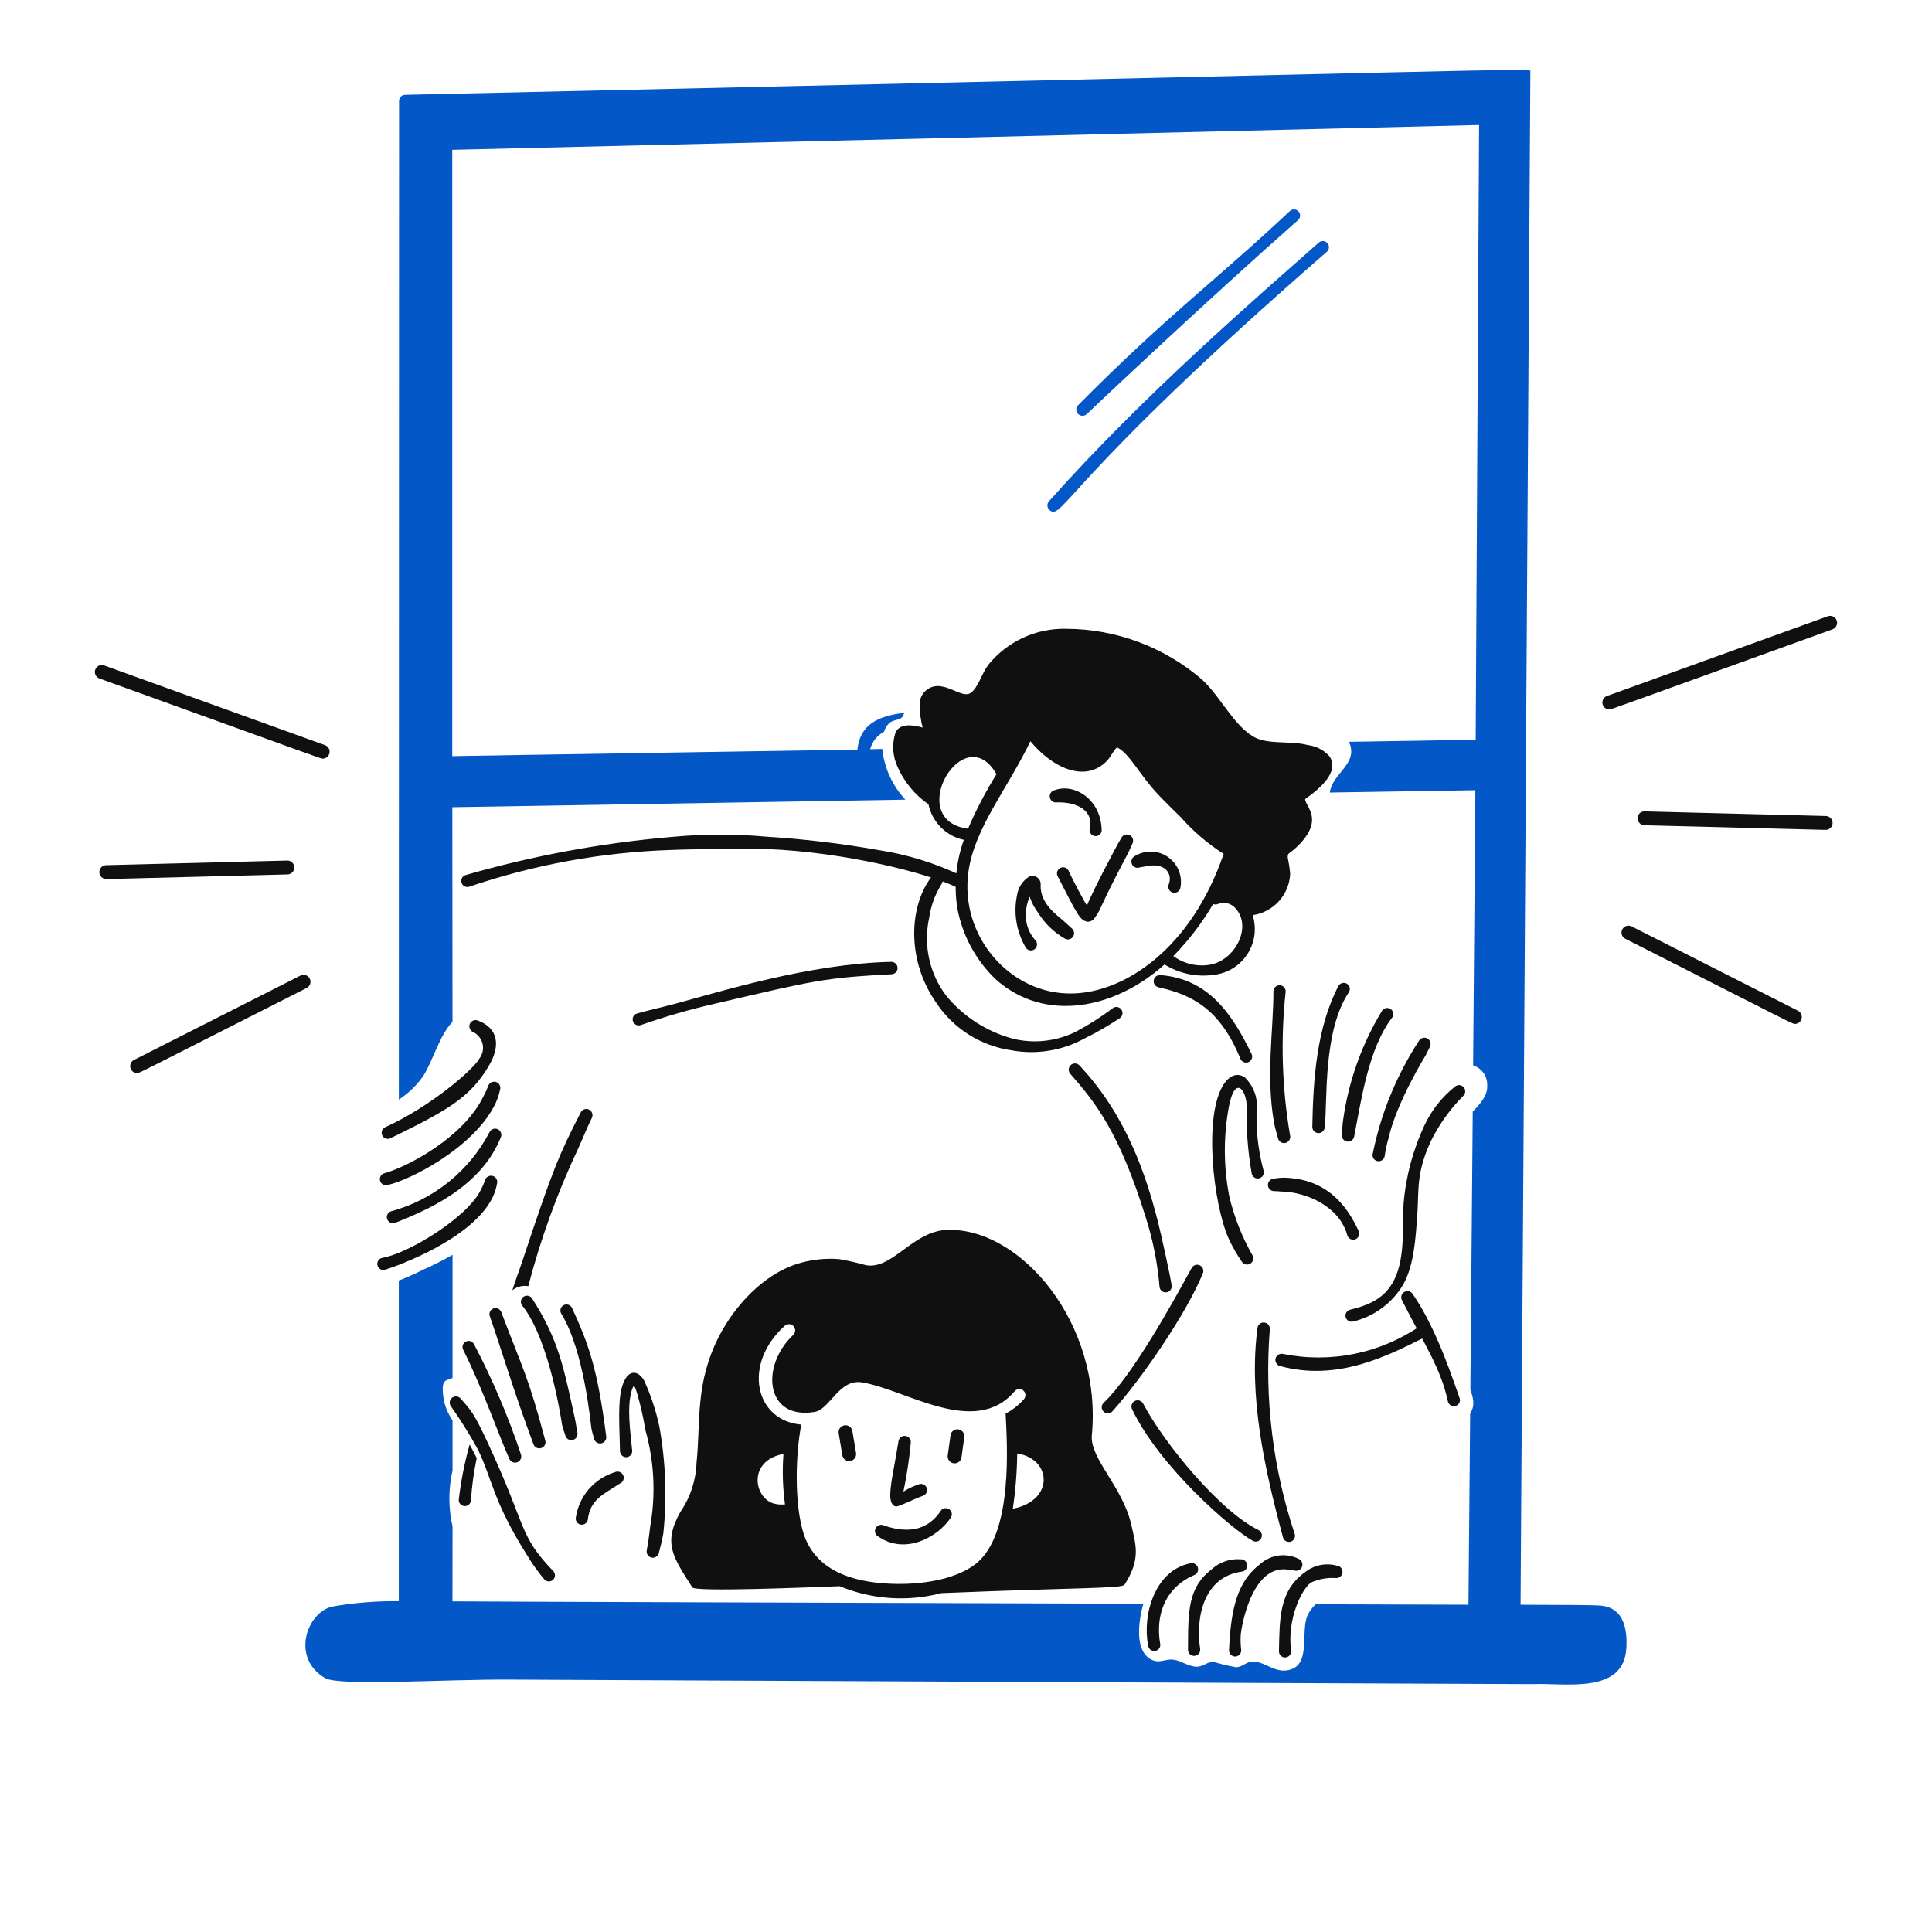<svg width="387" height="387" viewBox="0 0 387 387" fill="none" xmlns="http://www.w3.org/2000/svg">
<path fill-rule="evenodd" clip-rule="evenodd" d="M265.779 50.438C266.026 50.226 266.176 49.925 266.2 49.6C266.224 49.277 266.119 48.956 265.905 48.711C265.694 48.465 265.394 48.313 265.069 48.289C264.745 48.266 264.426 48.371 264.179 48.584C251.569 59.745 229.215 78.973 210.128 100.395C209.907 100.64 209.794 100.963 209.809 101.292C209.825 101.622 209.97 101.932 210.213 102.155C212.815 104.512 213.078 96.323 265.779 50.438Z" fill="#0357C6"/>
<path fill-rule="evenodd" clip-rule="evenodd" d="M217.707 82.934C219.885 80.848 241.53 60.413 260.023 44.076C260.142 43.968 260.239 43.837 260.307 43.691C260.376 43.546 260.415 43.389 260.422 43.228C260.43 43.068 260.405 42.908 260.35 42.757C260.296 42.606 260.213 42.467 260.103 42.348C259.996 42.229 259.866 42.133 259.719 42.065C259.575 41.997 259.417 41.958 259.258 41.95C259.096 41.943 258.937 41.967 258.785 42.021C258.634 42.076 258.495 42.16 258.377 42.268C243.189 56.505 233.617 63.335 215.96 81.159C215.843 81.274 215.75 81.41 215.687 81.561C215.622 81.712 215.589 81.873 215.589 82.037C215.587 82.2 215.619 82.362 215.68 82.514C215.741 82.665 215.832 82.803 215.945 82.92C216.06 83.037 216.197 83.129 216.347 83.193C216.498 83.257 216.659 83.29 216.824 83.292C216.987 83.293 217.148 83.262 217.3 83.201C217.453 83.139 217.59 83.049 217.707 82.934Z" fill="#0357C6"/>
<path fill-rule="evenodd" clip-rule="evenodd" d="M320.617 321.612C319.521 321.512 313.55 321.464 304.586 321.449L306.55 14.207C305.967 13.632 306.524 13.968 81.137 18.993C80.817 19 80.511 19.133 80.287 19.362C80.063 19.592 79.938 19.9 79.938 20.221L79.891 220.252C81.819 219.006 83.484 217.397 84.796 215.514C86.836 212.227 87.948 207.561 90.641 204.664L90.604 161.693C91.396 161.693 134.738 160.964 181.35 160.18C178.755 157.376 177.13 153.813 176.714 150.016C175.679 150.04 174.859 150.062 174.303 150.079C174.494 149.336 174.839 148.643 175.315 148.042C175.792 147.442 176.39 146.949 177.07 146.595C177.271 145.935 177.632 145.335 178.121 144.848C178.872 144.134 180.426 144.291 180.854 143.457C180.968 143.236 181.069 143.008 181.159 142.776C176.024 143.42 172.287 145.002 171.746 150.151C170.969 150.172 92.328 151.405 90.589 151.466V30.015C97.45 29.88 286.849 25.294 296.276 25.033L295.596 148.163C294.315 148.202 283.526 148.384 270.215 148.595C272.214 153.046 266.907 154.769 266.378 158.754C283.366 158.472 294.721 158.286 295.531 158.285L295.082 213.404C295.915 213.671 296.64 214.2 297.148 214.912C297.656 215.622 297.923 216.479 297.906 217.354C298.027 219.479 296.493 221.126 295.004 222.656L294.53 278.361C295.342 280.666 295.329 281.829 294.489 283.105L294.148 321.444L263.55 321.351C262.874 321.969 262.325 322.712 261.937 323.543C260.37 326.929 262.883 333.959 257.696 334.602C255.1 334.923 253.331 332.843 250.937 332.811C249.767 332.796 248.868 333.94 247.64 333.966C246.119 333.707 244.617 333.351 243.141 332.9C241.936 332.778 241.011 333.866 239.763 333.864C238.066 333.864 236.664 332.655 235.025 332.446C233.443 332.244 232.232 333.297 230.574 332.412C227.251 330.647 228.022 324.874 229.018 321.245C170.665 321.06 93.754 320.819 90.632 320.769C90.632 318.868 90.645 313.498 90.648 305.778C89.802 302.086 89.802 298.251 90.648 294.559V284.506C89.527 282.914 88.863 281.042 88.727 279.099C88.406 275.947 89.758 276.609 90.65 275.993V251.345C88.756 252.441 86.803 253.431 84.8 254.312C83.2 255.129 81.559 255.86 79.882 256.504V320.737C75.408 320.683 70.938 321.045 66.53 321.818V321.798C61.282 323.166 58.334 332.182 65.115 336.14C68.01 337.822 89.558 336.325 102.457 336.444C121.817 336.538 306.103 337.371 306.893 337.345C313.578 337.059 325.309 339.481 325.785 330.048C325.995 325.722 324.949 322.006 320.617 321.612Z" fill="#0357C6"/>
<path fill-rule="evenodd" clip-rule="evenodd" d="M266.332 151.515C265.195 150.246 263.634 149.436 261.943 149.238C258.51 148.327 253.937 149.225 251.111 147.582C247.019 145.189 244.478 139.523 240.775 136.123C233.205 129.593 223.548 125.986 213.551 125.954C210.575 125.886 207.622 126.501 204.921 127.751C202.219 129.002 199.84 130.856 197.965 133.169C196.667 134.862 196.025 137.536 194.534 138.733C193.173 139.828 190.929 137.854 188.671 137.511C188.116 137.384 187.539 137.389 186.987 137.526C186.434 137.662 185.921 137.926 185.489 138.296C185.057 138.666 184.717 139.132 184.496 139.656C184.276 140.181 184.181 140.75 184.22 141.318C184.238 142.809 184.437 144.293 184.812 145.737C182.69 145.143 180.068 144.828 179.317 146.934C178.642 149.179 178.826 151.594 179.835 153.71C181.174 156.692 183.302 159.253 185.987 161.117C186.349 162.862 187.211 164.465 188.468 165.728C189.725 166.991 191.324 167.861 193.067 168.23C191.514 172.571 191.057 177.229 191.736 181.789C192.724 187.261 195.413 192.283 199.422 196.138C209.308 204.991 223.359 202.096 233.265 193.19C236.2 195.018 239.685 195.756 243.11 195.274C244.469 195.129 245.778 194.682 246.944 193.968C248.109 193.255 249.103 192.29 249.85 191.146C250.598 190.002 251.082 188.706 251.267 187.352C251.452 185.996 251.334 184.619 250.922 183.315C250.968 183.309 251.015 183.302 251.059 183.291C253.051 182.978 254.874 181.985 256.216 180.483C257.561 178.98 258.343 177.058 258.434 175.045C258.343 174.001 258.189 172.964 257.972 171.939C257.844 170.78 258.176 171.117 259.521 169.88C265.596 164.245 261.409 161.536 261.436 160.065C264.466 157.896 268.329 154.639 266.332 151.515ZM199.606 155.079C197.431 158.57 195.525 162.223 193.904 166.005C180.938 164.29 193.08 143.628 199.606 155.079ZM214.747 199.003C202.458 199.263 192.068 187.55 194.013 174.42C195.311 165.721 201.757 158.083 206.406 148.477C210.541 153.54 217.28 157.083 221.797 152.344C222.287 151.826 222.76 150.875 223.346 150.152C223.52 149.935 223.667 149.649 223.934 149.801C226.344 151.099 228.28 155.198 231.907 159.062C233.391 160.644 234.963 162.138 236.497 163.674C239.01 166.52 241.91 169 245.11 171.041C238.624 190.026 225.274 198.84 214.747 199.003ZM242.704 193.18C241.379 193.453 240.011 193.446 238.689 193.158C237.368 192.871 236.12 192.309 235.028 191.511C238.105 188.379 240.782 184.878 243.002 181.09C243.163 181.157 243.336 181.188 243.508 181.183C243.683 181.179 243.851 181.138 244.009 181.064C244.586 180.841 245.216 180.797 245.819 180.936C246.423 181.077 246.97 181.392 247.391 181.845C250.863 185.44 247.629 192.036 242.704 193.18Z" fill="#111010"/>
<path fill-rule="evenodd" clip-rule="evenodd" d="M217.725 181.366C217.466 181.155 214.51 175.551 214.046 174.414C213.905 174.122 213.653 173.898 213.347 173.792C213.041 173.685 212.705 173.705 212.414 173.846C212.121 173.987 211.897 174.238 211.791 174.544C211.684 174.851 211.704 175.187 211.845 175.478C215.954 183.556 216.344 184.315 217.827 184.632C218.118 184.641 218.408 184.574 218.665 184.435C218.921 184.298 219.138 184.094 219.29 183.845C220.681 181.991 220.08 181.991 225.825 171.15C226.196 170.451 226.487 169.717 226.825 168.999C226.904 168.856 226.952 168.699 226.971 168.536C226.99 168.374 226.975 168.209 226.93 168.052C226.884 167.895 226.808 167.749 226.706 167.621C226.604 167.493 226.478 167.387 226.335 167.308C226.192 167.229 226.035 167.179 225.871 167.161C225.71 167.143 225.545 167.157 225.387 167.203C225.232 167.248 225.085 167.324 224.957 167.426C224.829 167.528 224.724 167.654 224.644 167.798C223.589 169.474 218.893 178.501 217.725 181.366Z" fill="#111010"/>
<path fill-rule="evenodd" clip-rule="evenodd" d="M206.256 179.627C206.636 180.769 207.2 181.841 207.925 182.801C209.215 184.908 211.005 186.662 213.136 187.91C213.265 188.012 213.414 188.088 213.573 188.133C213.733 188.177 213.898 188.188 214.063 188.168C214.226 188.148 214.384 188.096 214.528 188.012C214.671 187.931 214.795 187.821 214.897 187.69C214.997 187.558 215.07 187.41 215.112 187.248C215.155 187.089 215.164 186.924 215.142 186.759C215.118 186.595 215.064 186.438 214.979 186.297C214.895 186.154 214.784 186.03 214.651 185.932C214.094 185.444 213.569 184.914 213 184.422C211.587 183.204 208.353 180.953 208.448 177.338C208.487 177.055 208.451 176.764 208.344 176.497C208.238 176.231 208.064 175.996 207.841 175.815C207.617 175.635 207.35 175.516 207.066 175.469C206.782 175.422 206.493 175.449 206.222 175.547C205.542 175.961 204.963 176.521 204.528 177.188C204.092 177.854 203.812 178.611 203.706 179.399C202.975 182.998 203.623 186.742 205.52 189.887C205.711 190.148 205.998 190.325 206.319 190.373C206.64 190.423 206.966 190.343 207.227 190.152C207.489 189.961 207.663 189.674 207.713 189.353C207.763 189.034 207.684 188.706 207.493 188.444C206.458 187.352 205.787 185.969 205.568 184.48C205.343 182.829 205.583 181.149 206.256 179.627Z" fill="#111010"/>
<path fill-rule="evenodd" clip-rule="evenodd" d="M211.715 160.728C215.637 160.598 219.222 162.334 218.254 166.139C218.222 166.455 218.315 166.772 218.511 167.021C218.708 167.271 218.995 167.434 219.311 167.476C219.626 167.517 219.945 167.435 220.201 167.245C220.457 167.055 220.627 166.773 220.679 166.46C220.64 160.118 215.214 156.804 211.235 158.284C210.92 158.357 210.647 158.549 210.471 158.82C210.295 159.092 210.232 159.42 210.295 159.738C210.356 160.055 210.539 160.335 210.805 160.52C211.07 160.704 211.396 160.779 211.715 160.728Z" fill="#111010"/>
<path fill-rule="evenodd" clip-rule="evenodd" d="M228.401 173.719C228.642 173.66 228.887 173.678 229.12 173.617C233.339 172.532 235.032 174.975 234.057 177.314C233.981 177.624 234.027 177.952 234.188 178.227C234.35 178.503 234.611 178.703 234.919 178.789C235.227 178.874 235.555 178.835 235.835 178.681C236.115 178.527 236.323 178.271 236.415 177.965C236.671 176.81 236.584 175.605 236.165 174.499C235.744 173.392 235.01 172.433 234.051 171.739C233.092 171.045 231.952 170.647 230.769 170.593C229.588 170.54 228.416 170.833 227.398 171.438C227.244 171.502 227.106 171.595 226.99 171.713C226.873 171.831 226.78 171.971 226.719 172.125C226.658 172.279 226.628 172.444 226.63 172.61C226.634 172.775 226.669 172.939 226.736 173.091C226.802 173.242 226.899 173.379 227.019 173.493C227.14 173.607 227.281 173.696 227.436 173.755C227.59 173.813 227.755 173.84 227.922 173.834C228.087 173.828 228.251 173.789 228.401 173.719Z" fill="#111010"/>
<path fill-rule="evenodd" clip-rule="evenodd" d="M192.609 175.421C187.331 172.89 181.707 171.154 175.92 170.271C168.553 168.963 161.118 168.074 153.651 167.607C147.199 167.023 140.707 167.047 134.26 167.677C120.373 168.88 106.636 171.43 93.243 175.291C92.934 175.389 92.677 175.606 92.528 175.894C92.379 176.183 92.351 176.517 92.449 176.827C92.548 177.136 92.764 177.392 93.052 177.541C93.341 177.691 93.676 177.719 93.984 177.62C107.022 173.183 120.645 170.703 134.41 170.258C137.859 170.099 150.53 169.954 153.51 170.073C169.25 170.661 185.657 174.894 191.499 177.667C191.794 177.796 192.128 177.808 192.43 177.698C192.733 177.587 192.981 177.363 193.123 177.073C193.264 176.784 193.288 176.45 193.188 176.144C193.089 175.837 192.875 175.58 192.591 175.428L192.609 175.421Z" fill="#111010"/>
<path fill-rule="evenodd" clip-rule="evenodd" d="M250.848 251.384C248.777 247.732 247.23 243.807 246.255 239.723C245.081 233.767 245.049 227.644 246.162 221.677C247.288 215.685 249.437 217.86 249.72 221.231C249.589 225.882 249.93 230.533 250.742 235.113C250.777 235.269 250.844 235.417 250.937 235.549C251.03 235.681 251.148 235.792 251.284 235.877C251.419 235.963 251.571 236.02 251.729 236.048C251.888 236.074 252.05 236.07 252.207 236.033C252.363 235.998 252.511 235.933 252.641 235.838C252.773 235.746 252.884 235.629 252.969 235.493C253.055 235.356 253.114 235.206 253.14 235.047C253.168 234.889 253.162 234.726 253.127 234.57C251.935 230.183 251.48 225.628 251.783 221.092C251.658 219.123 250.818 217.267 249.42 215.872C248.2 214.945 246.507 215.045 245.079 217.265C241.062 223.509 243.008 241.018 246.067 248.003C246.822 249.657 247.721 251.241 248.754 252.737C248.934 253.015 249.216 253.21 249.539 253.279C249.863 253.349 250.201 253.286 250.479 253.106C250.755 252.928 250.95 252.645 251.02 252.322C251.089 251.999 251.028 251.662 250.848 251.384Z" fill="#111010"/>
<path fill-rule="evenodd" clip-rule="evenodd" d="M255.337 238.588C255.838 238.588 256.326 238.67 256.821 238.683C261.642 238.811 268.318 241.587 269.907 247.521C269.963 247.671 270.046 247.81 270.156 247.929C270.263 248.048 270.393 248.142 270.54 248.211C270.684 248.279 270.842 248.316 271.003 248.324C271.163 248.331 271.324 248.307 271.474 248.252C271.624 248.196 271.763 248.112 271.882 248.003C272.001 247.895 272.095 247.766 272.164 247.619C272.233 247.475 272.27 247.317 272.277 247.156C272.285 246.996 272.26 246.835 272.205 246.685C268.587 238.711 263.304 236.115 257.37 235.903C256.611 235.9 255.855 235.966 255.109 236.105C254.946 236.12 254.788 236.167 254.642 236.243C254.497 236.319 254.369 236.422 254.264 236.549C254.052 236.803 253.95 237.129 253.98 237.459C254.01 237.789 254.169 238.091 254.423 238.305C254.677 238.516 255.007 238.618 255.337 238.588Z" fill="#111010"/>
<path fill-rule="evenodd" clip-rule="evenodd" d="M258.397 227.327C256.791 217.868 256.498 208.23 257.526 198.69C257.54 198.526 257.522 198.361 257.474 198.206C257.424 198.05 257.342 197.905 257.234 197.781C257.129 197.655 256.997 197.555 256.851 197.481C256.704 197.408 256.543 197.366 256.38 197.356C256.216 197.347 256.051 197.369 255.897 197.425C255.742 197.481 255.601 197.566 255.48 197.675C255.358 197.787 255.261 197.922 255.193 198.07C255.126 198.221 255.087 198.382 255.083 198.545C255.083 206.445 253.553 215.398 255.198 224.868C255.384 225.912 255.706 226.908 255.979 227.924C256.007 228.094 256.068 228.258 256.163 228.402C256.255 228.547 256.378 228.671 256.522 228.766C256.665 228.86 256.828 228.925 256.997 228.955C257.168 228.985 257.342 228.977 257.509 228.936C257.676 228.896 257.833 228.82 257.971 228.714C258.106 228.608 258.219 228.476 258.303 228.324C258.386 228.174 258.436 228.007 258.451 227.835C258.466 227.662 258.453 227.49 258.397 227.327Z" fill="#111010"/>
<path fill-rule="evenodd" clip-rule="evenodd" d="M265.357 225.78C265.946 220.551 264.939 206.539 270.235 198.69C270.389 198.412 270.43 198.085 270.347 197.777C270.265 197.471 270.065 197.208 269.792 197.045C269.52 196.882 269.193 196.832 268.884 196.906C268.574 196.978 268.305 197.169 268.134 197.436C263.734 205.816 263.042 216.212 262.87 225.675C262.862 225.838 262.888 226.001 262.944 226.155C263 226.309 263.087 226.45 263.196 226.57C263.307 226.689 263.441 226.787 263.589 226.856C263.738 226.924 263.897 226.963 264.06 226.971C264.224 226.978 264.387 226.952 264.541 226.897C264.695 226.841 264.835 226.754 264.956 226.644C265.075 226.533 265.173 226.4 265.242 226.253C265.31 226.105 265.349 225.943 265.357 225.78Z" fill="#111010"/>
<path fill-rule="evenodd" clip-rule="evenodd" d="M271.276 227.538C272.683 220.404 274.08 210.055 278.879 203.813C279.06 203.546 279.129 203.216 279.068 202.897C279.007 202.578 278.823 202.298 278.554 202.115C278.285 201.933 277.957 201.864 277.638 201.926C277.319 201.987 277.037 202.172 276.856 202.439C272.756 209.18 270.087 216.69 269.019 224.506C268.882 225.433 268.876 226.346 268.793 227.243C268.769 227.408 268.776 227.577 268.819 227.738C268.859 227.902 268.934 228.052 269.034 228.185C269.136 228.319 269.262 228.428 269.407 228.512C269.553 228.595 269.713 228.647 269.878 228.667C270.044 228.686 270.211 228.673 270.373 228.627C270.532 228.58 270.682 228.501 270.812 228.397C270.942 228.291 271.048 228.159 271.126 228.013C271.205 227.865 271.261 227.705 271.276 227.538Z" fill="#111010"/>
<path fill-rule="evenodd" clip-rule="evenodd" d="M284.297 208.384C279.747 215.346 276.57 223.112 274.94 231.267C274.91 231.583 275.005 231.898 275.201 232.144C275.4 232.393 275.685 232.554 276.001 232.595C276.314 232.636 276.633 232.554 276.887 232.365C277.141 232.178 277.314 231.898 277.366 231.584C277.531 230.379 277.786 229.189 278.13 228.022C279.763 220.79 285.477 211.559 285.575 211.388C285.892 210.832 286.131 210.248 286.419 209.692C286.567 209.412 286.602 209.085 286.517 208.781C286.433 208.475 286.237 208.214 285.966 208.049C285.695 207.884 285.373 207.828 285.063 207.891C284.753 207.956 284.479 208.127 284.297 208.384Z" fill="#111010"/>
<path fill-rule="evenodd" clip-rule="evenodd" d="M291.457 217.656C288.898 219.694 286.834 222.285 285.419 225.233C283.047 230.259 281.599 235.67 281.145 241.207C280.868 245.266 281.555 251.803 279.29 256.329C277.456 260.003 274.417 261.382 270.426 262.354C270.113 262.436 269.844 262.64 269.679 262.918C269.516 263.198 269.47 263.532 269.551 263.845C269.633 264.158 269.835 264.427 270.115 264.592C270.395 264.755 270.729 264.802 271.042 264.72C273.132 264.216 275.099 263.298 276.828 262.018C278.558 260.739 280.012 259.126 281.104 257.273C283.262 253.314 283.563 248.231 283.932 242.787C284.225 238.455 283.657 234.841 286.691 228.438C288.336 225.139 290.502 222.123 293.104 219.511C293.339 219.29 293.48 218.984 293.497 218.661C293.512 218.339 293.4 218.022 293.187 217.779C292.972 217.536 292.672 217.385 292.349 217.36C292.026 217.334 291.707 217.45 291.457 217.656Z" fill="#111010"/>
<path fill-rule="evenodd" clip-rule="evenodd" d="M251.888 266.002C250.115 279.498 253.16 293.728 257.014 308.018C257.112 308.32 257.323 308.574 257.605 308.723C257.885 308.871 258.214 308.904 258.52 308.815C258.825 308.728 259.083 308.524 259.241 308.248C259.398 307.972 259.443 307.643 259.363 307.336C254.967 294.127 253.264 280.169 254.356 266.289C254.392 265.963 254.297 265.634 254.091 265.377C253.887 265.121 253.589 264.954 253.262 264.917C252.934 264.878 252.606 264.972 252.348 265.175C252.089 265.379 251.929 265.675 251.888 266.002Z" fill="#111010"/>
<path fill-rule="evenodd" clip-rule="evenodd" d="M280.863 260.515C285.549 269.738 288.592 274.04 290.057 280.825C290.155 281.128 290.367 281.38 290.648 281.53C290.928 281.679 291.257 281.712 291.563 281.623C291.869 281.534 292.126 281.33 292.284 281.054C292.442 280.777 292.486 280.451 292.406 280.143C291.325 277.248 287.976 266.439 282.99 259.22C282.817 258.938 282.541 258.736 282.22 258.658C281.898 258.58 281.56 258.634 281.278 258.807C280.995 258.977 280.792 259.255 280.716 259.576C280.639 259.897 280.69 260.233 280.863 260.515Z" fill="#111010"/>
<path fill-rule="evenodd" clip-rule="evenodd" d="M232.121 197.783C238.932 199.266 244.502 202.295 248.5 212.164C248.571 212.308 248.669 212.438 248.788 212.544C248.908 212.651 249.049 212.733 249.199 212.785C249.351 212.837 249.513 212.859 249.672 212.85C249.834 212.84 249.989 212.8 250.134 212.729C250.279 212.659 250.408 212.56 250.514 212.442C250.62 212.321 250.703 212.18 250.755 212.03C250.807 211.878 250.829 211.717 250.82 211.557C250.811 211.396 250.77 211.24 250.7 211.095C246.759 203.034 242.105 196.123 232.514 195.322C232.189 195.276 231.861 195.359 231.598 195.552C231.334 195.747 231.158 196.036 231.106 196.359C231.054 196.681 231.132 197.011 231.321 197.278C231.512 197.546 231.798 197.725 232.121 197.783Z" fill="#111010"/>
<path fill-rule="evenodd" clip-rule="evenodd" d="M186.536 175.698C182.004 181.726 181.652 192.448 187.527 200.848C189.222 203.407 191.439 205.579 194.032 207.222C196.624 208.865 199.534 209.942 202.571 210.382C207.58 211.305 212.754 210.472 217.221 208.026C219.689 206.812 222.074 205.436 224.36 203.904C224.612 203.715 224.783 203.435 224.835 203.123C224.885 202.812 224.813 202.493 224.635 202.232C224.455 201.972 224.18 201.792 223.871 201.729C223.563 201.666 223.24 201.725 222.973 201.894C220.624 203.674 218.137 205.263 215.533 206.645C211.667 208.57 207.252 209.085 203.046 208.101C197.731 206.706 192.994 203.669 189.509 199.42C187.861 197.234 186.704 194.718 186.117 192.042C185.53 189.368 185.528 186.597 186.11 183.921C186.443 181.527 187.275 179.228 188.552 177.175C188.655 177.044 188.73 176.893 188.773 176.732C188.817 176.571 188.827 176.402 188.804 176.237C188.781 176.072 188.725 175.912 188.639 175.769C188.553 175.626 188.439 175.501 188.304 175.403C188.169 175.304 188.016 175.234 187.854 175.196C187.691 175.158 187.522 175.153 187.358 175.181C187.193 175.21 187.036 175.271 186.896 175.361C186.755 175.452 186.63 175.56 186.536 175.698Z" fill="#111010"/>
<path fill-rule="evenodd" clip-rule="evenodd" d="M178.503 192.665C162.107 193.036 144.449 198.599 135.141 201.082C132.609 201.757 130.063 202.321 127.573 203.016C127.268 203.114 127.014 203.327 126.864 203.611C126.715 203.893 126.682 204.223 126.773 204.531C126.864 204.837 127.072 205.097 127.352 205.252C127.632 205.408 127.961 205.447 128.27 205.362C133.173 203.639 138.17 202.196 143.237 201.039C163.129 196.403 164.966 195.865 178.59 195.153C178.754 195.148 178.914 195.111 179.063 195.042C179.212 194.975 179.346 194.879 179.457 194.758C179.569 194.64 179.656 194.499 179.713 194.345C179.77 194.193 179.797 194.03 179.791 193.866C179.785 193.703 179.747 193.542 179.68 193.394C179.612 193.245 179.515 193.11 179.396 192.999C179.276 192.887 179.136 192.8 178.983 192.743C178.83 192.687 178.667 192.659 178.503 192.665Z" fill="#111010"/>
<path fill-rule="evenodd" clip-rule="evenodd" d="M214.374 215.077C219.52 220.935 224.23 226.889 229.524 243.92C230.96 248.435 231.883 253.097 232.275 257.816C232.295 257.976 232.349 258.13 232.428 258.269C232.508 258.408 232.616 258.528 232.744 258.627C232.872 258.725 233.016 258.796 233.172 258.836C233.328 258.879 233.489 258.888 233.649 258.868C233.806 258.846 233.96 258.794 234.099 258.714C234.238 258.632 234.361 258.527 234.457 258.399C234.555 258.271 234.626 258.126 234.669 257.97C234.709 257.815 234.719 257.653 234.698 257.494C234.363 255.246 232.627 247.573 232.582 247.38C229.615 234.499 225.139 222.936 216.216 213.399C215.991 213.165 215.683 213.028 215.359 213.017C215.034 213.007 214.717 213.122 214.478 213.341C214.237 213.56 214.092 213.864 214.074 214.189C214.053 214.513 214.163 214.832 214.374 215.077Z" fill="#111010"/>
<path fill-rule="evenodd" clip-rule="evenodd" d="M238.68 254.028C234.926 260.889 226.956 275.37 221.063 281.011C220.942 281.126 220.848 281.265 220.783 281.419C220.718 281.571 220.687 281.736 220.687 281.903C220.688 282.068 220.724 282.233 220.79 282.385C220.857 282.537 220.954 282.674 221.076 282.787C221.196 282.902 221.339 282.99 221.497 283.045C221.653 283.103 221.82 283.125 221.985 283.116C222.151 283.106 222.313 283.062 222.461 282.988C222.61 282.912 222.741 282.808 222.849 282.68C228.835 275.989 237.639 263.12 240.934 255.094C241.068 254.797 241.079 254.46 240.968 254.154C240.855 253.848 240.628 253.6 240.334 253.459C240.041 253.318 239.703 253.299 239.395 253.405C239.086 253.511 238.826 253.737 238.68 254.028Z" fill="#111010"/>
<path fill-rule="evenodd" clip-rule="evenodd" d="M226.782 282.315C232.221 293.738 246.711 306.34 251.019 308.68C251.306 308.817 251.636 308.838 251.936 308.736C252.239 308.634 252.489 308.419 252.634 308.135C252.778 307.851 252.808 307.521 252.713 307.217C252.621 306.913 252.411 306.657 252.131 306.505C244.402 302.755 233.233 289.191 229.007 281.208C228.937 281.057 228.837 280.924 228.712 280.813C228.59 280.701 228.445 280.616 228.289 280.562C228.132 280.508 227.967 280.486 227.8 280.497C227.635 280.507 227.474 280.551 227.325 280.625C227.177 280.699 227.045 280.803 226.938 280.929C226.828 281.054 226.747 281.2 226.697 281.358C226.646 281.517 226.628 281.682 226.643 281.847C226.658 282.012 226.704 282.168 226.782 282.315Z" fill="#111010"/>
<path fill-rule="evenodd" clip-rule="evenodd" d="M256.328 273.612C268.036 276.831 278.141 271.494 285.77 267.678C286.051 267.518 286.259 267.253 286.344 266.942C286.432 266.628 286.391 266.295 286.231 266.013C286.07 265.731 285.805 265.523 285.493 265.438C285.18 265.351 284.846 265.392 284.564 265.551C280.575 268.301 276.071 270.218 271.324 271.188C266.577 272.158 261.683 272.16 256.934 271.194C256.624 271.14 256.305 271.205 256.04 271.376C255.777 271.548 255.586 271.813 255.51 272.117C255.432 272.423 255.475 272.746 255.627 273.022C255.779 273.299 256.029 273.514 256.328 273.612Z" fill="#111010"/>
<path fill-rule="evenodd" clip-rule="evenodd" d="M94.75 206.715C95.22 206.94 95.635 207.266 95.963 207.672C96.292 208.077 96.526 208.548 96.651 209.054C96.775 209.56 96.785 210.087 96.681 210.598C96.577 211.108 96.361 211.589 96.048 212.006C94.888 214.192 86.328 221.628 77.165 225.791C76.87 225.927 76.641 226.173 76.528 226.477C76.415 226.782 76.427 227.119 76.563 227.414C76.698 227.709 76.945 227.939 77.249 228.052C77.553 228.165 77.89 228.152 78.185 228.017C89.336 222.552 94.19 219.943 98.01 213.345C100.278 209.427 99.781 205.955 95.772 204.444C95.623 204.377 95.462 204.34 95.298 204.334C95.134 204.329 94.971 204.357 94.818 204.414C94.665 204.472 94.524 204.561 94.405 204.672C94.286 204.785 94.19 204.92 94.123 205.069C94.056 205.219 94.02 205.38 94.015 205.543C94.011 205.708 94.039 205.872 94.098 206.024C94.156 206.178 94.245 206.317 94.358 206.435C94.471 206.554 94.6 206.649 94.75 206.715Z" fill="#111010"/>
<path fill-rule="evenodd" clip-rule="evenodd" d="M97.779 217.586C97.476 218.339 97.132 219.075 96.748 219.789C92.863 227.625 82.233 233.468 77.149 234.976C76.827 235.019 76.536 235.186 76.338 235.442C76.14 235.699 76.053 236.024 76.094 236.345C76.136 236.667 76.304 236.958 76.561 237.157C76.818 237.353 77.142 237.442 77.464 237.4C81.857 236.552 94.978 229.947 99.26 221.015C99.656 220.147 99.959 219.238 100.163 218.307C100.216 218.149 100.236 217.983 100.223 217.816C100.209 217.651 100.163 217.489 100.087 217.341C100.01 217.194 99.904 217.063 99.776 216.957C99.648 216.85 99.5 216.772 99.341 216.723C99.182 216.675 99.015 216.659 98.849 216.677C98.684 216.694 98.523 216.744 98.378 216.825C98.232 216.905 98.104 217.015 98.001 217.144C97.898 217.276 97.823 217.424 97.779 217.586Z" fill="#111010"/>
<path fill-rule="evenodd" clip-rule="evenodd" d="M98.046 226.796C96.026 230.659 93.228 234.062 89.829 236.79C86.429 239.517 82.501 241.513 78.293 242.648C77.995 242.755 77.75 242.974 77.609 243.258C77.469 243.541 77.444 243.87 77.54 244.17C77.636 244.472 77.846 244.725 78.125 244.877C78.403 245.027 78.73 245.064 79.035 244.979C88.008 241.546 96.729 236.697 100.33 227.79C100.452 227.49 100.451 227.153 100.329 226.852C100.206 226.552 99.97 226.311 99.672 226.181C99.374 226.051 99.037 226.044 98.734 226.159C98.43 226.274 98.183 226.502 98.046 226.796Z" fill="#111010"/>
<path fill-rule="evenodd" clip-rule="evenodd" d="M97.163 236.439C96.906 237.142 96.596 237.824 96.236 238.479C93.495 243.957 81.67 251.15 76.527 251.973C76.371 252.009 76.223 252.075 76.092 252.168C75.96 252.261 75.849 252.378 75.763 252.513C75.677 252.648 75.619 252.8 75.592 252.958C75.565 253.117 75.569 253.279 75.604 253.435C75.639 253.592 75.705 253.741 75.798 253.87C75.89 254.002 76.008 254.113 76.143 254.2C76.279 254.286 76.43 254.343 76.588 254.371C76.747 254.399 76.909 254.393 77.065 254.358C79.322 253.687 94.682 248.265 98.746 239.708C99.13 238.865 99.406 237.976 99.566 237.062C99.607 236.905 99.616 236.74 99.594 236.578C99.571 236.415 99.516 236.259 99.433 236.12C99.35 235.979 99.241 235.855 99.11 235.757C98.98 235.658 98.831 235.586 98.672 235.545C98.514 235.505 98.349 235.495 98.188 235.519C98.026 235.542 97.87 235.595 97.729 235.679C97.588 235.762 97.465 235.872 97.367 236.002C97.268 236.133 97.204 236.282 97.163 236.439Z" fill="#111010"/>
<path fill-rule="evenodd" clip-rule="evenodd" d="M105.815 257.633C108.304 248.101 111.675 238.82 115.885 229.914C116.756 227.948 117.567 225.949 118.516 224.006C118.601 223.859 118.655 223.696 118.674 223.527C118.694 223.358 118.679 223.188 118.63 223.025C118.581 222.861 118.499 222.711 118.39 222.581C118.281 222.452 118.146 222.344 117.994 222.268C117.842 222.192 117.676 222.149 117.506 222.14C117.337 222.129 117.167 222.155 117.008 222.214C116.848 222.272 116.702 222.363 116.579 222.479C116.456 222.596 116.358 222.737 116.291 222.893C111.978 231.297 110.767 234.149 104.794 252.127C103.816 255.072 103.297 256.309 102.626 258.456C103.067 258.096 103.58 257.839 104.131 257.696C104.681 257.553 105.256 257.533 105.815 257.633Z" fill="#111010"/>
<path fill-rule="evenodd" clip-rule="evenodd" d="M94.07 289.357C93.053 292.985 92.325 296.686 91.891 300.426C91.88 300.742 91.992 301.049 92.203 301.283C92.413 301.518 92.707 301.663 93.022 301.687C93.336 301.711 93.648 301.613 93.892 301.413C94.135 301.213 94.292 300.925 94.33 300.612C94.51 297.743 94.898 294.893 95.492 292.082C94.925 290.924 94.409 289.942 94.07 289.357Z" fill="#111010"/>
<path fill-rule="evenodd" clip-rule="evenodd" d="M267.828 313.629C266.697 313.312 265.507 313.275 264.359 313.526C263.211 313.774 262.141 314.301 261.244 315.059C256.137 318.798 256.342 324.418 256.185 330.857C256.194 331.018 256.235 331.174 256.305 331.318C256.374 331.463 256.472 331.593 256.591 331.698C256.711 331.806 256.851 331.888 257.003 331.941C257.155 331.993 257.314 332.017 257.475 332.008C257.635 331.999 257.793 331.958 257.937 331.888C258.08 331.819 258.21 331.721 258.317 331.6C258.425 331.481 258.507 331.341 258.558 331.19C258.612 331.038 258.634 330.879 258.625 330.717C257.748 324.403 260.748 318.28 262.616 316.995C264.14 316.311 265.805 316.001 267.472 316.092C267.636 316.118 267.803 316.112 267.964 316.073C268.125 316.035 268.277 315.964 268.411 315.868C268.542 315.769 268.656 315.645 268.741 315.504C268.826 315.361 268.882 315.204 268.906 315.041C268.93 314.876 268.921 314.71 268.878 314.549C268.837 314.39 268.765 314.239 268.665 314.108C268.563 313.976 268.439 313.865 268.294 313.783C268.151 313.7 267.994 313.65 267.828 313.629Z" fill="#111010"/>
<path fill-rule="evenodd" clip-rule="evenodd" d="M260.04 312.216C258.831 311.63 257.475 311.412 256.144 311.586C254.811 311.762 253.559 312.324 252.543 313.205C248.018 316.567 246.548 321.833 246.186 330.636C246.197 330.96 246.334 331.266 246.572 331.489C246.807 331.71 247.123 331.83 247.447 331.819C247.772 331.808 248.078 331.671 248.3 331.433C248.521 331.198 248.641 330.883 248.63 330.558C248.51 329.573 248.474 328.581 248.523 327.591C248.615 326.078 250.627 313.793 257.576 314.367C258.137 314.392 258.696 314.462 259.245 314.579C259.558 314.685 259.899 314.662 260.196 314.516C260.491 314.369 260.717 314.112 260.823 313.798C260.928 313.485 260.906 313.144 260.76 312.847C260.613 312.552 260.353 312.322 260.04 312.216Z" fill="#111010"/>
<path fill-rule="evenodd" clip-rule="evenodd" d="M248.53 312.341C247.486 312.261 246.436 312.394 245.444 312.73C244.454 313.068 243.54 313.602 242.761 314.301C237.927 318.009 238.001 322.616 237.969 330.508C237.975 330.673 238.012 330.834 238.082 330.983C238.151 331.133 238.249 331.266 238.372 331.378C238.494 331.487 238.637 331.572 238.793 331.626C238.947 331.68 239.112 331.702 239.277 331.691C239.44 331.68 239.601 331.635 239.748 331.561C239.894 331.487 240.024 331.383 240.13 331.257C240.235 331.131 240.315 330.985 240.363 330.827C240.412 330.669 240.426 330.504 240.41 330.341C239.401 323.589 241.337 315.858 248.647 314.827C248.977 314.813 249.287 314.666 249.509 314.421C249.732 314.178 249.847 313.856 249.832 313.526C249.817 313.195 249.67 312.886 249.426 312.663C249.183 312.441 248.86 312.326 248.53 312.341Z" fill="#111010"/>
<path fill-rule="evenodd" clip-rule="evenodd" d="M238.407 313.157C231.325 314.545 228.786 323.511 229.981 329.59C229.994 329.749 230.038 329.905 230.112 330.048C230.185 330.191 230.287 330.319 230.409 330.423C230.531 330.526 230.672 330.604 230.826 330.653C230.978 330.703 231.14 330.721 231.299 330.708C231.459 330.695 231.614 330.651 231.757 330.577C231.9 330.504 232.028 330.402 232.132 330.28C232.236 330.157 232.313 330.017 232.364 329.863C232.412 329.711 232.43 329.549 232.417 329.39C231.399 323.743 233.246 318.1 239.147 315.536C239.455 315.432 239.711 315.211 239.859 314.922C240.005 314.631 240.035 314.295 239.939 313.985C239.842 313.674 239.627 313.414 239.342 313.259C239.056 313.105 238.72 313.068 238.407 313.157Z" fill="#111010"/>
<path fill-rule="evenodd" clip-rule="evenodd" d="M127.636 279.17C128.323 281.552 128.868 283.972 129.27 286.42C131.042 292.694 131.378 299.286 130.251 305.706C130.047 307.315 129.88 308.923 129.553 310.51C129.482 310.833 129.541 311.17 129.718 311.451C129.896 311.729 130.177 311.925 130.499 311.998C130.822 312.07 131.16 312.011 131.439 311.833C131.718 311.654 131.915 311.374 131.986 311.052C132.309 309.73 132.667 308.417 132.88 307.074C133.612 299.981 133.344 292.821 132.085 285.803C131.405 282.583 130.366 279.451 128.988 276.464C127.59 274.205 125.572 274.424 124.593 277.805C123.747 280.733 124.068 285.328 124.192 290.693C124.196 290.852 124.231 291.012 124.295 291.158C124.36 291.305 124.453 291.438 124.569 291.549C124.685 291.661 124.821 291.748 124.971 291.805C125.12 291.865 125.28 291.892 125.44 291.889C125.601 291.885 125.759 291.85 125.906 291.785C126.053 291.722 126.186 291.627 126.297 291.512C126.408 291.395 126.495 291.26 126.553 291.11C126.612 290.962 126.64 290.8 126.637 290.641C126.266 286.747 125.505 281.758 126.581 278.402C127.013 277.065 127.161 277.695 127.636 279.17Z" fill="#111010"/>
<path fill-rule="evenodd" clip-rule="evenodd" d="M123.171 294.887C121.154 295.503 119.351 296.675 117.969 298.268C116.587 299.861 115.682 301.81 115.358 303.894C115.279 304.209 115.328 304.541 115.495 304.819C115.662 305.097 115.932 305.3 116.246 305.377C116.561 305.457 116.894 305.407 117.172 305.24C117.45 305.073 117.651 304.804 117.73 304.489C118.182 300.361 120.834 299.354 124.146 297.179C124.302 297.12 124.444 297.027 124.564 296.912C124.684 296.795 124.779 296.656 124.844 296.502C124.909 296.348 124.942 296.183 124.942 296.017C124.942 295.848 124.908 295.683 124.843 295.529C124.777 295.375 124.682 295.236 124.561 295.121C124.441 295.004 124.299 294.913 124.143 294.854C123.987 294.795 123.82 294.767 123.653 294.772C123.486 294.778 123.322 294.817 123.171 294.887Z" fill="#111010"/>
<path fill-rule="evenodd" clip-rule="evenodd" d="M121.422 287.679C119.677 273.903 117.746 268.874 114.55 261.939C114.473 261.798 114.37 261.674 114.246 261.572C114.121 261.47 113.978 261.395 113.824 261.349C113.67 261.303 113.509 261.288 113.349 261.305C113.19 261.319 113.035 261.368 112.894 261.444C112.752 261.52 112.627 261.623 112.526 261.748C112.425 261.872 112.349 262.017 112.303 262.169C112.257 262.323 112.242 262.484 112.258 262.643C112.275 262.805 112.322 262.959 112.398 263.1C117.034 270.591 118.286 285.167 118.46 286.094C118.588 286.78 118.796 287.442 118.97 288.117C119.028 288.443 119.213 288.731 119.484 288.92C119.755 289.109 120.09 289.183 120.415 289.124C120.74 289.066 121.029 288.881 121.217 288.61C121.406 288.339 121.48 288.006 121.422 287.679Z" fill="#111010"/>
<path fill-rule="evenodd" clip-rule="evenodd" d="M115.655 286.93C115.451 285.983 115.349 285.009 115.137 284.047C112.855 273.671 111.876 268.366 106.55 260.047C106.456 259.917 106.337 259.806 106.201 259.723C106.064 259.637 105.912 259.582 105.754 259.556C105.595 259.53 105.434 259.535 105.277 259.573C105.121 259.61 104.974 259.676 104.844 259.771C104.714 259.866 104.603 259.984 104.519 260.12C104.434 260.257 104.378 260.409 104.352 260.566C104.327 260.726 104.332 260.887 104.369 261.043C104.406 261.199 104.474 261.347 104.567 261.477C110.169 268.405 112.541 285.185 112.58 285.38C112.753 286.109 113.009 286.806 113.233 287.512C113.27 287.672 113.338 287.824 113.434 287.956C113.53 288.089 113.651 288.202 113.791 288.289C113.93 288.375 114.086 288.432 114.248 288.458C114.41 288.484 114.575 288.479 114.735 288.44C115.056 288.36 115.333 288.156 115.505 287.874C115.677 287.59 115.731 287.253 115.655 286.93Z" fill="#111010"/>
<path fill-rule="evenodd" clip-rule="evenodd" d="M109.207 288.493C105.806 275.717 104.879 274.615 100.386 262.775C100.322 262.625 100.23 262.488 100.112 262.374C99.996 262.261 99.857 262.172 99.705 262.113C99.553 262.052 99.391 262.024 99.228 262.028C99.065 262.033 98.904 262.07 98.755 262.137C98.607 262.204 98.473 262.3 98.362 262.421C98.252 262.541 98.166 262.682 98.111 262.834C98.055 262.988 98.031 263.151 98.04 263.315C98.048 263.478 98.089 263.637 98.161 263.784C100.606 270.875 103.065 279.175 106.819 289.189C106.86 289.35 106.934 289.502 107.036 289.636C107.137 289.767 107.265 289.879 107.41 289.96C107.555 290.044 107.716 290.096 107.882 290.116C108.048 290.134 108.216 290.12 108.376 290.073C108.536 290.025 108.685 289.947 108.815 289.841C108.944 289.736 109.051 289.604 109.128 289.458C109.206 289.309 109.253 289.146 109.267 288.981C109.281 288.814 109.259 288.653 109.207 288.493Z" fill="#111010"/>
<path fill-rule="evenodd" clip-rule="evenodd" d="M104.332 291.286C101.795 283.679 98.646 276.29 94.917 269.191C94.835 269.054 94.726 268.933 94.597 268.837C94.468 268.742 94.322 268.672 94.166 268.633C93.852 268.553 93.519 268.603 93.24 268.77C92.962 268.935 92.761 269.206 92.682 269.521C92.603 269.835 92.652 270.168 92.818 270.447C96.649 278.074 100.138 288.104 101.99 292.143C102.044 292.3 102.128 292.443 102.239 292.567C102.349 292.69 102.482 292.79 102.631 292.862C102.781 292.933 102.943 292.974 103.108 292.981C103.273 292.99 103.438 292.964 103.594 292.909C103.749 292.851 103.892 292.764 104.013 292.653C104.135 292.54 104.233 292.404 104.301 292.254C104.37 292.104 104.408 291.942 104.414 291.776C104.419 291.611 104.391 291.442 104.332 291.286Z" fill="#111010"/>
<path fill-rule="evenodd" clip-rule="evenodd" d="M90.346 281.732C92.32 284.514 94.126 287.41 95.755 290.405C98.611 296.302 98.789 300.771 105.521 311.432C106.566 313.188 107.753 314.855 109.072 316.417C109.295 316.643 109.596 316.773 109.913 316.78C110.231 316.789 110.538 316.672 110.772 316.459C111.005 316.244 111.146 315.947 111.165 315.63C111.184 315.313 111.079 315.002 110.872 314.761C103.826 307.412 105.7 306.251 97.797 289.202C94.86 282.869 94.376 282.593 92.273 280.152C92.061 279.906 91.761 279.752 91.436 279.722C91.112 279.694 90.789 279.794 90.537 280C90.285 280.208 90.124 280.505 90.089 280.827C90.053 281.152 90.146 281.476 90.346 281.732Z" fill="#111010"/>
<path fill-rule="evenodd" clip-rule="evenodd" d="M179.955 288.825C179.251 293.224 178.411 296.881 178.329 299.167C178.242 301.557 179.247 302.027 180.072 301.62C181.709 301.051 182.924 300.322 184.995 299.581C185.291 299.443 185.519 299.195 185.631 298.891C185.743 298.585 185.729 298.247 185.592 297.953C185.456 297.658 185.208 297.43 184.902 297.316C184.597 297.205 184.26 297.218 183.964 297.355C182.911 297.71 181.903 298.188 180.964 298.781C181.646 295.529 182.142 292.241 182.447 288.931C182.455 288.768 182.43 288.605 182.375 288.451C182.319 288.297 182.233 288.156 182.123 288.035C182.013 287.915 181.88 287.817 181.732 287.748C181.584 287.677 181.424 287.638 181.261 287.631C181.097 287.624 180.934 287.648 180.781 287.703C180.627 287.759 180.486 287.844 180.365 287.956C180.244 288.065 180.146 288.198 180.077 288.347C180.008 288.495 179.963 288.662 179.955 288.825Z" fill="#111010"/>
<path fill-rule="evenodd" clip-rule="evenodd" d="M175.946 307.792C181.311 311.501 187.777 307.951 190.383 304.103C190.485 303.979 190.562 303.836 190.609 303.684C190.657 303.53 190.674 303.369 190.659 303.21C190.644 303.05 190.598 302.894 190.523 302.752C190.448 302.611 190.346 302.485 190.222 302.381C190.098 302.279 189.956 302.203 189.802 302.155C189.649 302.106 189.488 302.09 189.328 302.104C189.168 302.119 189.013 302.166 188.871 302.242C188.729 302.316 188.603 302.418 188.5 302.542C186.192 306.125 182.466 307.44 177.072 305.57C176.926 305.496 176.766 305.452 176.603 305.44C176.44 305.428 176.276 305.448 176.12 305.498C175.965 305.55 175.821 305.63 175.696 305.737C175.572 305.845 175.47 305.975 175.396 306.119C175.322 306.266 175.278 306.425 175.266 306.588C175.253 306.752 175.273 306.917 175.324 307.072C175.375 307.228 175.456 307.371 175.563 307.495C175.67 307.619 175.8 307.718 175.946 307.792Z" fill="#111010"/>
<path d="M170.099 292.671C169.771 292.671 169.453 292.553 169.202 292.341C168.952 292.128 168.785 291.833 168.731 291.509L168.004 287.149C167.969 286.967 167.97 286.778 168.008 286.596C168.046 286.415 168.121 286.244 168.227 286.09C168.333 285.938 168.468 285.808 168.625 285.708C168.782 285.61 168.957 285.543 169.14 285.512C169.323 285.482 169.511 285.487 169.691 285.53C169.872 285.575 170.042 285.652 170.192 285.762C170.342 285.873 170.468 286.01 170.563 286.17C170.658 286.329 170.721 286.507 170.747 286.691L171.473 291.051C171.507 291.251 171.496 291.455 171.443 291.649C171.389 291.844 171.293 292.026 171.162 292.18C171.032 292.334 170.869 292.458 170.685 292.543C170.502 292.629 170.302 292.671 170.099 292.671Z" fill="#111010"/>
<path d="M191.221 293.129C191.022 293.129 190.826 293.087 190.645 293.005C190.464 292.923 190.303 292.803 190.172 292.653C190.041 292.504 189.944 292.328 189.887 292.137C189.83 291.946 189.814 291.746 189.841 291.549L190.397 287.509C190.447 287.143 190.639 286.811 190.932 286.589C191.226 286.364 191.596 286.266 191.962 286.316C192.327 286.365 192.658 286.557 192.882 286.85C193.106 287.143 193.204 287.514 193.155 287.88L192.599 291.92C192.555 292.256 192.391 292.562 192.137 292.784C191.884 293.007 191.558 293.129 191.221 293.129Z" fill="#111010"/>
<path fill-rule="evenodd" clip-rule="evenodd" d="M226.626 305.491C224.933 297.849 218.281 292.159 218.704 287.522C220.824 265.173 204.542 245.95 189.804 246.355C182.768 246.56 178.813 254.388 173.448 253.429C171.683 252.93 169.893 252.524 168.085 252.212C165.25 251.992 162.399 252.315 159.685 253.162C152.824 255.35 147.225 261.562 144.136 267.478C139.152 277.022 140.387 284.812 139.521 293.011C139.405 296.515 138.291 299.913 136.311 302.805C132.728 309.159 134.799 311.857 138.679 317.978C139.252 318.905 161.602 317.978 168.202 317.733C174.651 320.402 181.797 320.889 188.548 319.12C216.353 317.978 224.733 318.219 225.265 317.422C228.566 312.252 227.507 309.464 226.626 305.491ZM155.066 301.201C150.986 300.067 149.72 292.616 156.935 291.232C156.682 294.607 156.786 297.997 157.245 301.35C156.515 301.42 155.78 301.37 155.066 301.201ZM195.582 313.157C191.977 316.059 185.878 317.323 179.805 317.275C172.28 317.212 164.373 315.339 161.415 308.391C159.129 303.028 159.19 292.087 160.508 285.361C151.248 284.601 148.64 273.284 157.2 265.566C157.444 265.347 157.764 265.234 158.09 265.249C158.417 265.265 158.725 265.408 158.947 265.647C159.169 265.889 159.288 266.207 159.277 266.534C159.267 266.86 159.128 267.17 158.891 267.396C152.216 273.716 153.371 284.482 163.199 282.819C166.242 282.303 168.052 276.195 172.604 276.9C181.361 278.255 195.298 288.076 203.252 278.669C203.463 278.422 203.765 278.272 204.09 278.248C204.413 278.224 204.733 278.33 204.98 278.543C205.225 278.754 205.377 279.055 205.401 279.379C205.425 279.704 205.317 280.023 205.106 280.269C204.071 281.449 202.827 282.428 201.438 283.156C201.698 288.957 203.042 307.076 195.582 313.157ZM202.875 302.216C203.422 298.551 203.717 294.852 203.758 291.147C210.79 292.265 211.162 300.627 202.875 302.216Z" fill="#111010"/>
<path d="M21.311 176.087C21.129 176.089 20.948 176.055 20.778 175.987C20.608 175.919 20.454 175.818 20.323 175.691C20.192 175.563 20.088 175.411 20.016 175.243C19.944 175.075 19.906 174.895 19.904 174.712C19.902 174.53 19.936 174.348 20.003 174.179C20.071 174.009 20.172 173.855 20.299 173.724C20.427 173.593 20.579 173.489 20.747 173.417C20.915 173.345 21.095 173.307 21.278 173.305L57.527 172.378C57.896 172.368 58.254 172.505 58.522 172.759C58.789 173.013 58.945 173.363 58.954 173.732C58.964 174.101 58.827 174.459 58.572 174.726C58.319 174.994 57.968 175.149 57.6 175.159L21.311 176.087Z" fill="#111010"/>
<path d="M64.63 151.963C64.24 151.963 64.587 152.035 19.919 135.913C19.572 135.788 19.289 135.53 19.132 135.196C18.975 134.862 18.957 134.48 19.082 134.133C19.208 133.786 19.466 133.503 19.799 133.346C20.133 133.189 20.516 133.172 20.863 133.297L65.11 149.265C65.418 149.376 65.677 149.593 65.84 149.877C66.004 150.161 66.062 150.493 66.005 150.816C65.947 151.138 65.778 151.43 65.526 151.64C65.275 151.85 64.957 151.964 64.63 151.963Z" fill="#111010"/>
<path d="M27.466 214.949C27.154 214.947 26.852 214.841 26.607 214.647C26.363 214.454 26.19 214.183 26.118 213.881C26.045 213.577 26.076 213.258 26.206 212.974C26.337 212.69 26.558 212.46 26.836 212.318L60.168 195.42C60.331 195.337 60.509 195.285 60.692 195.27C60.874 195.255 61.058 195.278 61.233 195.333C61.407 195.391 61.568 195.482 61.708 195.6C61.847 195.719 61.961 195.865 62.044 196.029C62.127 196.192 62.177 196.37 62.191 196.553C62.204 196.735 62.182 196.919 62.124 197.093C62.067 197.267 61.975 197.429 61.855 197.568C61.735 197.705 61.589 197.82 61.425 197.902C27.531 215.086 27.972 214.949 27.466 214.949Z" fill="#111010"/>
<path d="M365.68 166.236L329.392 165.309C329.023 165.299 328.672 165.143 328.418 164.876C328.164 164.609 328.027 164.251 328.036 163.883C328.034 163.698 328.072 163.516 328.144 163.346C328.216 163.176 328.322 163.023 328.455 162.897C328.589 162.769 328.748 162.671 328.921 162.608C329.093 162.545 329.279 162.518 329.462 162.529L365.713 163.456C365.895 163.458 366.077 163.496 366.244 163.568C366.413 163.64 366.565 163.745 366.693 163.875C366.819 164.006 366.921 164.16 366.987 164.33C367.056 164.5 367.089 164.681 367.088 164.864C367.086 165.046 367.047 165.227 366.974 165.395C366.904 165.563 366.798 165.715 366.669 165.842C366.537 165.97 366.383 166.07 366.214 166.138C366.044 166.206 365.862 166.238 365.68 166.236Z" fill="#111010"/>
<path d="M322.362 142.113C322.036 142.111 321.72 141.995 321.47 141.784C321.222 141.573 321.053 141.282 320.997 140.96C320.942 140.638 320.999 140.307 321.162 140.024C321.325 139.742 321.583 139.525 321.889 139.413L366.129 123.445C366.476 123.319 366.858 123.337 367.191 123.494C367.525 123.651 367.785 123.934 367.909 124.281C368.035 124.628 368.017 125.01 367.859 125.344C367.703 125.678 367.42 125.936 367.073 126.061C322.405 142.183 322.746 142.113 322.362 142.113Z" fill="#111010"/>
<path d="M359.535 205.098C359.019 205.098 359.457 205.232 325.574 188.051C325.409 187.97 325.264 187.855 325.143 187.717C325.023 187.578 324.932 187.417 324.875 187.243C324.817 187.068 324.795 186.885 324.808 186.703C324.823 186.519 324.871 186.341 324.954 186.178C325.038 186.015 325.151 185.869 325.292 185.75C325.431 185.631 325.592 185.54 325.767 185.483C325.941 185.427 326.124 185.405 326.306 185.42C326.49 185.435 326.668 185.487 326.831 185.57L360.163 202.467C360.44 202.61 360.662 202.84 360.792 203.124C360.922 203.407 360.953 203.726 360.881 204.028C360.809 204.333 360.636 204.601 360.393 204.796C360.149 204.989 359.846 205.097 359.535 205.098Z" fill="#111010"/>
</svg>
